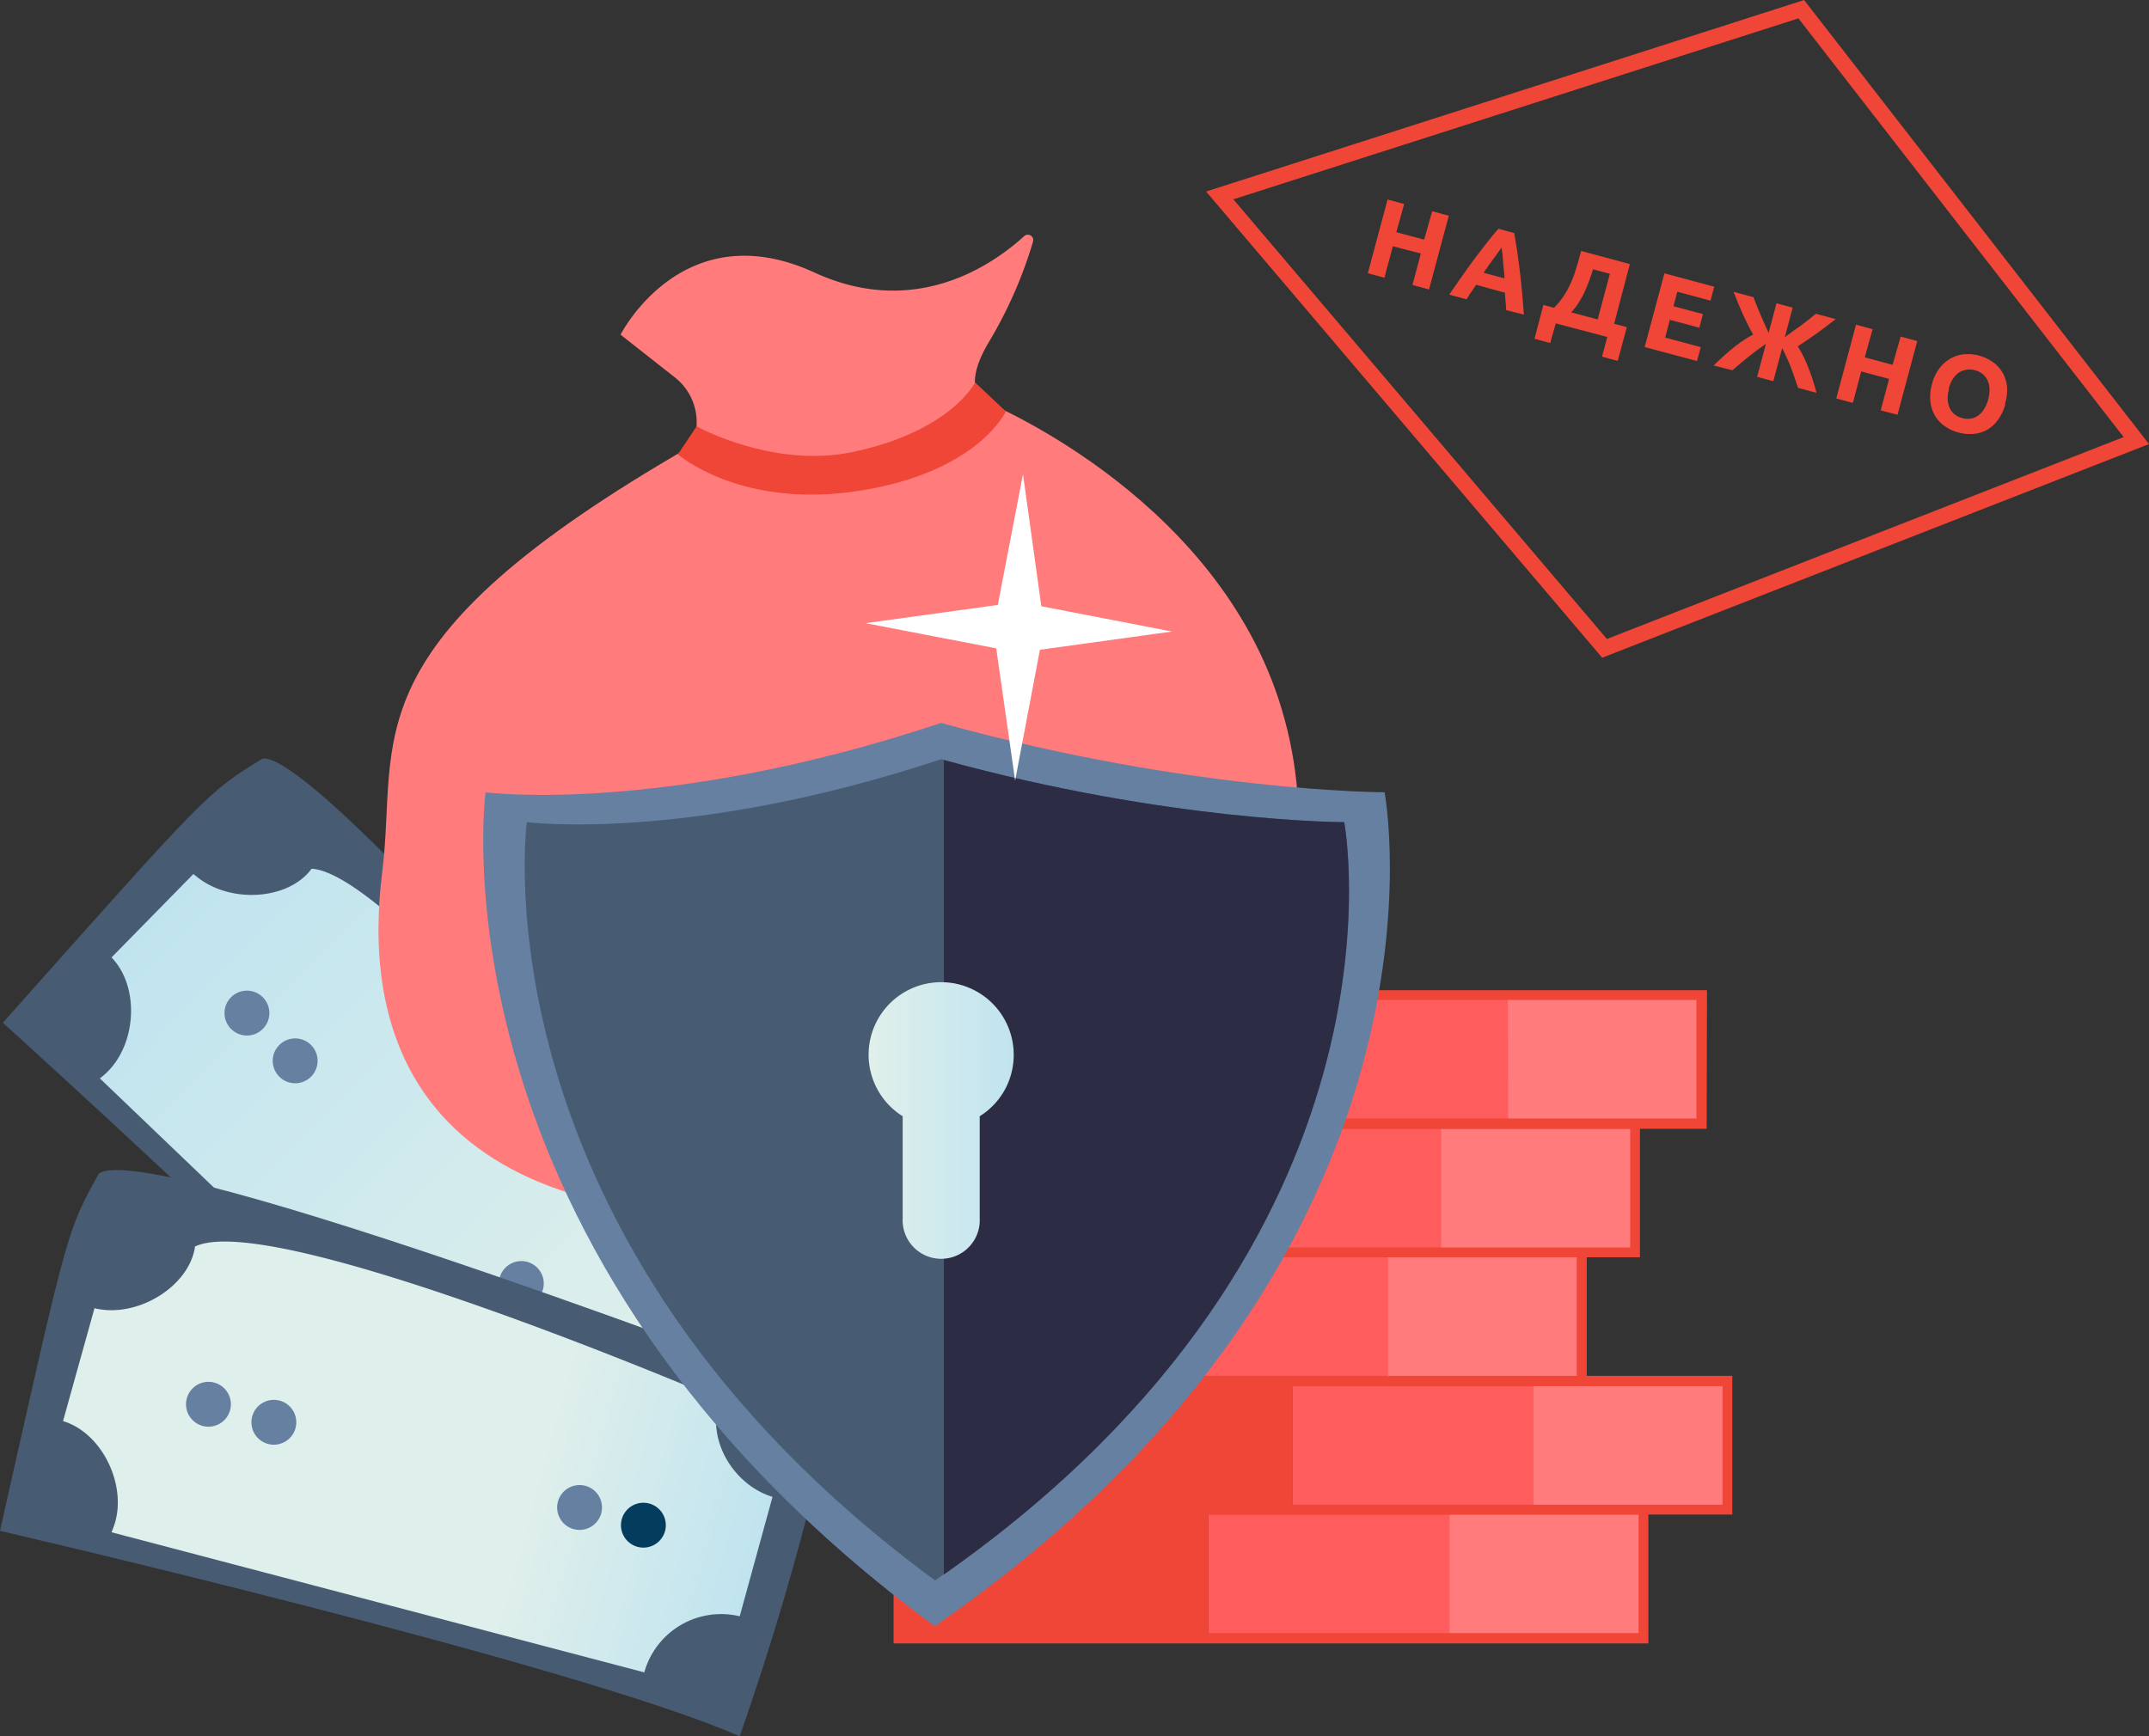 <svg xmlns="http://www.w3.org/2000/svg" xmlns:xlink="http://www.w3.org/1999/xlink" viewBox="0 0 273.09 220.69"><rect x="0" y="0" width="273.09" height="220.69" fill="#333333" stroke="none"/><defs><style>.cls-1{fill:#f04637;}.cls-2{fill:none;stroke:#f04637;stroke-width:2px;}.cls-3{fill:#00666a;}.cls-4{fill:url(#linear-gradient);}.cls-5{fill:#fff;}.cls-6{fill:#01898c;}.cls-7{fill:#043c5e;}.cls-8{fill:#475b73;}.cls-9{fill:url(#linear-gradient-2);}.cls-10{fill:#6680a1;}.cls-11{fill:url(#linear-gradient-3);}.cls-12{fill:#ff7b7c;}.cls-13{fill:#ff5c5d;}.cls-14{fill:#f7a605;}.cls-15{fill:#2d2c45;}.cls-16{fill:url(#linear-gradient-4);}</style><linearGradient id="linear-gradient" x1="133.89" y1="12.92" x2="81.6" y2="85.62" gradientTransform="matrix(1, 0, 0, -1, 0, 201.48)" gradientUnits="userSpaceOnUse"><stop offset="0" stop-color="#c0e4ef"/><stop offset="0.33" stop-color="#dfefeb"/></linearGradient><linearGradient id="linear-gradient-2" x1="83.95" y1="23.04" x2="20.08" y2="85.81" gradientTransform="matrix(1, 0, 0, -1, 0, 201.48)" gradientUnits="userSpaceOnUse"><stop offset="0" stop-color="#e0f0eb"/><stop offset="1" stop-color="#c0e4ef"/></linearGradient><linearGradient id="linear-gradient-3" x1="96.47" y1="5.11" x2="10.25" y2="29.01" xlink:href="#linear-gradient"/><linearGradient id="linear-gradient-4" x1="110.42" y1="59.14" x2="128.83" y2="59.14" xlink:href="#linear-gradient-2"/></defs><title>Asset 1</title><g id="Layer_2" data-name="Layer 2"><g id="Layer_1-2" data-name="Layer 1"><path class="cls-1" d="M182,26.85l2.11.57-2.51,9.37-2.11-.57,1.07-4L177,31.3l-1.07,4-2.11-.57,2.51-9.37,2.11.57-1,3.58,3.54.95Zm9.39,12.56q0-.53-.07-1.09l-.08-1.12-3.65-1-.64.93q-.31.47-.59.91l-2.19-.59q.93-1.37,1.75-2.53t1.57-2.17q.76-1,1.47-1.91t1.46-1.76l2,.54q.2,1.1.37,2.24t.32,2.39q.16,1.26.29,2.67t.25,3.07Zm-.59-7.93-.35.5-.53.73-.66.91-.73,1.05,2.66.71c0-.44-.07-.87-.11-1.28S191,33.33,191,33l-.09-.89Q190.85,31.71,190.82,31.49Zm5.33,7.28,1.35.36a9.65,9.65,0,0,0,1.24-1.51,10.84,10.84,0,0,0,.88-1.62,13.52,13.52,0,0,0,.66-1.77q.29-.92.57-1.95l.1-.37,6.19,1.66-2,7.59,1.61.43-1.15,4.29-2-.54.67-2.5L197.7,41.1,197,43.6l-2-.54Zm6.31-4.53q-.22.72-.5,1.48t-.61,1.47a12,12,0,0,1-.76,1.36,7.08,7.08,0,0,1-.91,1.16l3.37.9,1.55-5.8ZM209,44.11l2.51-9.37,6.33,1.7-.47,1.77-4.22-1.13-.49,1.84,3.75,1-.46,1.73-3.75-1-.6,2.26,4.53,1.21-.48,1.77Zm8.77,2.35q.58-.58,1.21-1.15t1.26-1.08q.65-.52,1.28-.95a12.31,12.31,0,0,1,1.27-.75q-.41-.73-.75-1.42t-.64-1.35l-.56-1.31-.55-1.36,2.54.68q.25.68.48,1.24l.46,1.11.47,1.07.51,1.12,1-3.76,2.06.55-1,3.76,1-.74,1-.71.95-.72,1-.81,2.53.68-1.24.94q-.57.44-1.14.85l-1.18.82q-.59.41-1.28.84a15.37,15.37,0,0,1,1.39,2.82,29.26,29.26,0,0,1,1,3.1l-2.35-.63-.47-1.39q-.22-.64-.45-1.24t-.5-1.18q-.26-.59-.6-1.23l-1.12,4.19-2.06-.55,1.12-4.19-1.16.82-1,.77-1,.82q-.5.42-1.09.94Zm23.76-3.68,2.11.57-2.51,9.37L239,52.16l1.06-4-3.54-.95-1.06,4-2.11-.57,2.51-9.37,2.11.57-1,3.58,3.54.95Zm6.15,6.66a4.59,4.59,0,0,0-.17,1.29,3.23,3.23,0,0,0,.23,1.09,2.34,2.34,0,0,0,.62.82,2.54,2.54,0,0,0,1,.5,2.5,2.5,0,0,0,1.1.06,2.17,2.17,0,0,0,.95-.4,2.85,2.85,0,0,0,.74-.83,4.66,4.66,0,0,0,.67-2.49,2.69,2.69,0,0,0-.23-1.09,2.1,2.1,0,0,0-.62-.83,2.51,2.51,0,0,0-1-.5,2.41,2.41,0,0,0-1.12-.05,2.26,2.26,0,0,0-1,.41,3,3,0,0,0-.74.83A4.54,4.54,0,0,0,247.63,49.45Zm7.15,1.92a5.94,5.94,0,0,1-.93,2,4.53,4.53,0,0,1-1.38,1.27,4.21,4.21,0,0,1-1.73.52,5.51,5.51,0,0,1-1.92-.18,5.44,5.44,0,0,1-1.73-.8,4.37,4.37,0,0,1-1.24-1.32,4.59,4.59,0,0,1-.59-1.8,5.93,5.93,0,0,1,.2-2.22,5.62,5.62,0,0,1,.94-2,4.69,4.69,0,0,1,1.43-1.27,4.43,4.43,0,0,1,1.74-.53,5.34,5.34,0,0,1,1.87.17,5.44,5.44,0,0,1,1.73.8,4.26,4.26,0,0,1,1.24,1.33,4.54,4.54,0,0,1,.59,1.81A5.83,5.83,0,0,1,254.78,51.36Z"/><path class="cls-2" d="M203.9,82.41,155,24.84l73.9-23.67L271.48,56Z"/><path class="cls-3" d="M59.7,126.68s46.3,58.94,57,79.35c22.82-14.25,36.1-26,36.1-26S105.88,99.56,97.93,99.2C90.17,102.29,90.34,102.23,59.7,126.68Z"/><path class="cls-4" d="M86.91,112.32c3.56,4.39,11.14,5.16,14.76,1.72,10.79,2.49,39.84,57,39.84,57l-.06.06c-4.45,2.91-5.34,9.56-2.43,13.77L126.27,194a10.2,10.2,0,0,0-13.81-2.14c-.06,0-.06.06-.12.06L70.72,135.64l.89-.53c4.45-2.91,6.11-10.09,3.2-14.36l12-8.61C86.85,112.2,86.85,112.32,86.91,112.32Z"/><path class="cls-5" d="M114.27,163.69A11.87,11.87,0,1,0,97.73,161,11.88,11.88,0,0,0,114.27,163.69Z"/><path class="cls-3" d="M98.11,157.37l2.08-1.07a10.11,10.11,0,0,1-.95-4.63h2a8.09,8.09,0,0,0,.95,4.15c.95,1.9,2.37,2.79,3.62,2.14s1.42-2,1.07-4.33c-.47-3.15-.36-5.34,1.54-6.29s4,0,5.51,2.26l2.19-1.13.83,1.66-2.13,1.07a8.78,8.78,0,0,1,.95,3.86l-2.07.06a8.32,8.32,0,0,0-1-3.56c-1-2.08-2-2.49-2.9-2.08-1.13.59-1.18,1.84-.83,4.57.47,3.21,0,5.16-1.9,6.11-1.72.89-4.21.3-5.93-2.26L98.94,159Z"/><path class="cls-3" d="M116,148.36l-17.85,9,1,1.91,17.85-9Z"/><path class="cls-6" d="M97.09,140a2.85,2.85,0,1,0-4-.65A2.85,2.85,0,0,0,97.09,140Z"/><path class="cls-6" d="M92.09,133.09a2.85,2.85,0,1,0-4-.65A2.85,2.85,0,0,0,92.09,133.09Z"/><path class="cls-7" d="M125.56,179.67a2.85,2.85,0,1,0-4-.65A2.85,2.85,0,0,0,125.56,179.67Z"/><path class="cls-6" d="M120.65,172.85a2.85,2.85,0,1,0-4-.65A2.85,2.85,0,0,0,120.65,172.85Z"/><path class="cls-8" d="M.36,130S56,180.22,69.89,198.5c20-17.86,31.18-31.75,31.18-31.75S41.26,95.46,33.38,96.41C26.26,100.8,26.44,100.68.36,130Z"/><path class="cls-9" d="M24.78,111.25c4.27,3.68,11.86,3.21,14.82-.83,11.09.65,48.91,49.44,48.91,49.44l-.06.06c-3.91,3.62-3.62,10.27-.06,14l-11,11.22a10.19,10.19,0,0,0-14,.24l-.12.12L12.69,137.07a7.55,7.55,0,0,0,.77-.65c3.91-3.62,4.33-11,.71-14.72L24.6,111.07C24.66,111.19,24.72,111.25,24.78,111.25Z"/><path class="cls-10" d="M39.51,136.87a2.85,2.85,0,1,0-4,0A2.85,2.85,0,0,0,39.51,136.87Z"/><path class="cls-10" d="M33.38,130.8a2.85,2.85,0,1,0-4,0A2.85,2.85,0,0,0,33.38,130.8Z"/><path class="cls-7" d="M74.21,171.07a2.85,2.85,0,1,0-4,0A2.85,2.85,0,0,0,74.21,171.07Z"/><path class="cls-10" d="M68.25,165.17a2.85,2.85,0,1,0-4,0A2.85,2.85,0,0,0,68.25,165.17Z"/><path class="cls-8" d="M0,194.58s73,16.91,94,26.11c8.89-25.4,11.92-42.91,11.92-42.91S19,144.49,12.57,149.17C8.48,156.48,8.6,156.3,0,194.58Z"/><path class="cls-11" d="M12.21,166.33c5.51,1.19,11.92-3,12.57-7.89,10-4.81,66.69,19.47,66.69,19.47s0,.06-.06.12c-1.66,5,1.84,10.74,6.76,12.23L94,205.44a10.14,10.14,0,0,0-12.09,7c0,.06,0,.12-.06.12L14.17,194.76c.12-.3.24-.59.36-.95,1.66-5-1.54-11.69-6.52-13.18l4-14.36A.45.45,0,0,0,12.21,166.33Z"/><path class="cls-10" d="M37.55,181.53a2.85,2.85,0,1,0-3.5,2A2.85,2.85,0,0,0,37.55,181.53Z"/><path class="cls-10" d="M29.24,179.24a2.85,2.85,0,1,0-3.5,2A2.85,2.85,0,0,0,29.24,179.24Z"/><path class="cls-7" d="M84.51,194.61a2.85,2.85,0,1,0-3.5,2A2.85,2.85,0,0,0,84.51,194.61Z"/><path class="cls-10" d="M76.4,192.36a2.85,2.85,0,1,0-3.5,2A2.85,2.85,0,0,0,76.4,192.36Z"/><path class="cls-12" d="M87.87,56.68C43.77,82,50.7,93.83,48.57,110.87s.83,46.95,54.78,43.56,68.23-38,59.1-65.64c-8.77-26.47-37.82-38-37.82-38S104.95,62,87.87,56.68Z"/><path class="cls-12" d="M87.87,56.68A7.23,7.23,0,0,0,85.8,48l-6.94-5.46s7.88-15.61,24.66-7.89c12.8,5.88,22.65-1,26.62-4.63a.69.69,0,0,1,1.13.71,55.35,55.35,0,0,1-5.69,12.88c-1.48,2.55-2.43,5.28-.95,7.24l-17.37,9.56Z"/><path class="cls-1" d="M86.15,57.75s7.94,7,23.06,4.63,18.61-10.09,18.61-10.09l-3.91-3.68s-3,6.17-15.53,8.84c-10.14,2.14-19.86-3.26-19.86-3.26Z"/><path class="cls-1" d="M153.56,191.86H114.2v16.32h39.36Z"/><path class="cls-12" d="M208.81,191.86h-32v16.32h32Z"/><path class="cls-13" d="M184.21,191.86H153.56v16.32h30.65Z"/><path class="cls-1" d="M209.47,208.89H113.55V191.26h95.92Zm-94.61-1.31h93.37V192.51H114.85Z"/><path class="cls-1" d="M164.23,175.53H124.87v16.32h39.36Z"/><path class="cls-12" d="M219.54,175.53h-32v16.32h32Z"/><path class="cls-13" d="M194.88,175.53H164.23v16.32h30.65Z"/><path class="cls-1" d="M220.14,192.51H124.22V174.88h95.92Zm-94.61-1.25h93.37V176.19H125.52Z"/><path class="cls-14" d="M145.74,159.15H106.38v16.32h39.36Z"/><path class="cls-12" d="M201,159.15H169v16.32h32Z"/><path class="cls-13" d="M176.39,159.15H145.74v16.32h30.65Z"/><path class="cls-1" d="M201.64,176.19H105.72V158.56h95.92ZM107,174.88h93.37V159.81H107Z"/><path class="cls-14" d="M152.5,142.83H113.13v16.32H152.5Z"/><path class="cls-12" d="M207.81,142.83h-32v16.32h32Z"/><path class="cls-13" d="M183.14,142.83H152.5v16.32h30.65Z"/><path class="cls-1" d="M208.4,159.81H112.48V142.18H208.4Zm-94.61-1.25h93.37V143.48H113.79Z"/><path class="cls-14" d="M160.91,126.45H121.55v16.32h39.36Z"/><path class="cls-12" d="M216.22,126.45h-32v16.32h32Z"/><path class="cls-13" d="M191.62,126.45H161v16.32h30.65Z"/><path class="cls-1" d="M216.88,143.48H121V125.86h95.92Zm-94.67-1.31h93.37V127.1H122.2Z"/><path class="cls-10" d="M175.95,100.7S151.52,100.7,120,92c-.12-.06-.29-.06-.4-.12-35.26,11.77-57.9,8.83-57.9,8.83s-7.83,58.26,57.09,106l1.21-.86C186.95,158.84,175.95,100.7,175.95,100.7Z"/><path class="cls-8" d="M66.95,104.5s20.57,2.65,52.65-8c28.81,8,51.22,8,51.22,8s10.14,53.47-52,96.38C59.81,157.51,66.95,104.5,66.95,104.5Z"/><path class="cls-15" d="M170.82,104.5s-22.18,0-50.87-7.9V200.13C180.78,157.39,170.82,104.5,170.82,104.5Z"/><path class="cls-16" d="M128.82,134.09a9.22,9.22,0,1,0-14.11,7.79v13a4.9,4.9,0,1,0,9.79,0v-13A9.16,9.16,0,0,0,128.82,134.09Z"/><path class="cls-5" d="M132.15,82.59l16.78-2.32-16.6-3.21L130,60.27l-3.2,16.62L110,79.21l16.6,3.2L129,99.21Z"/></g></g></svg>